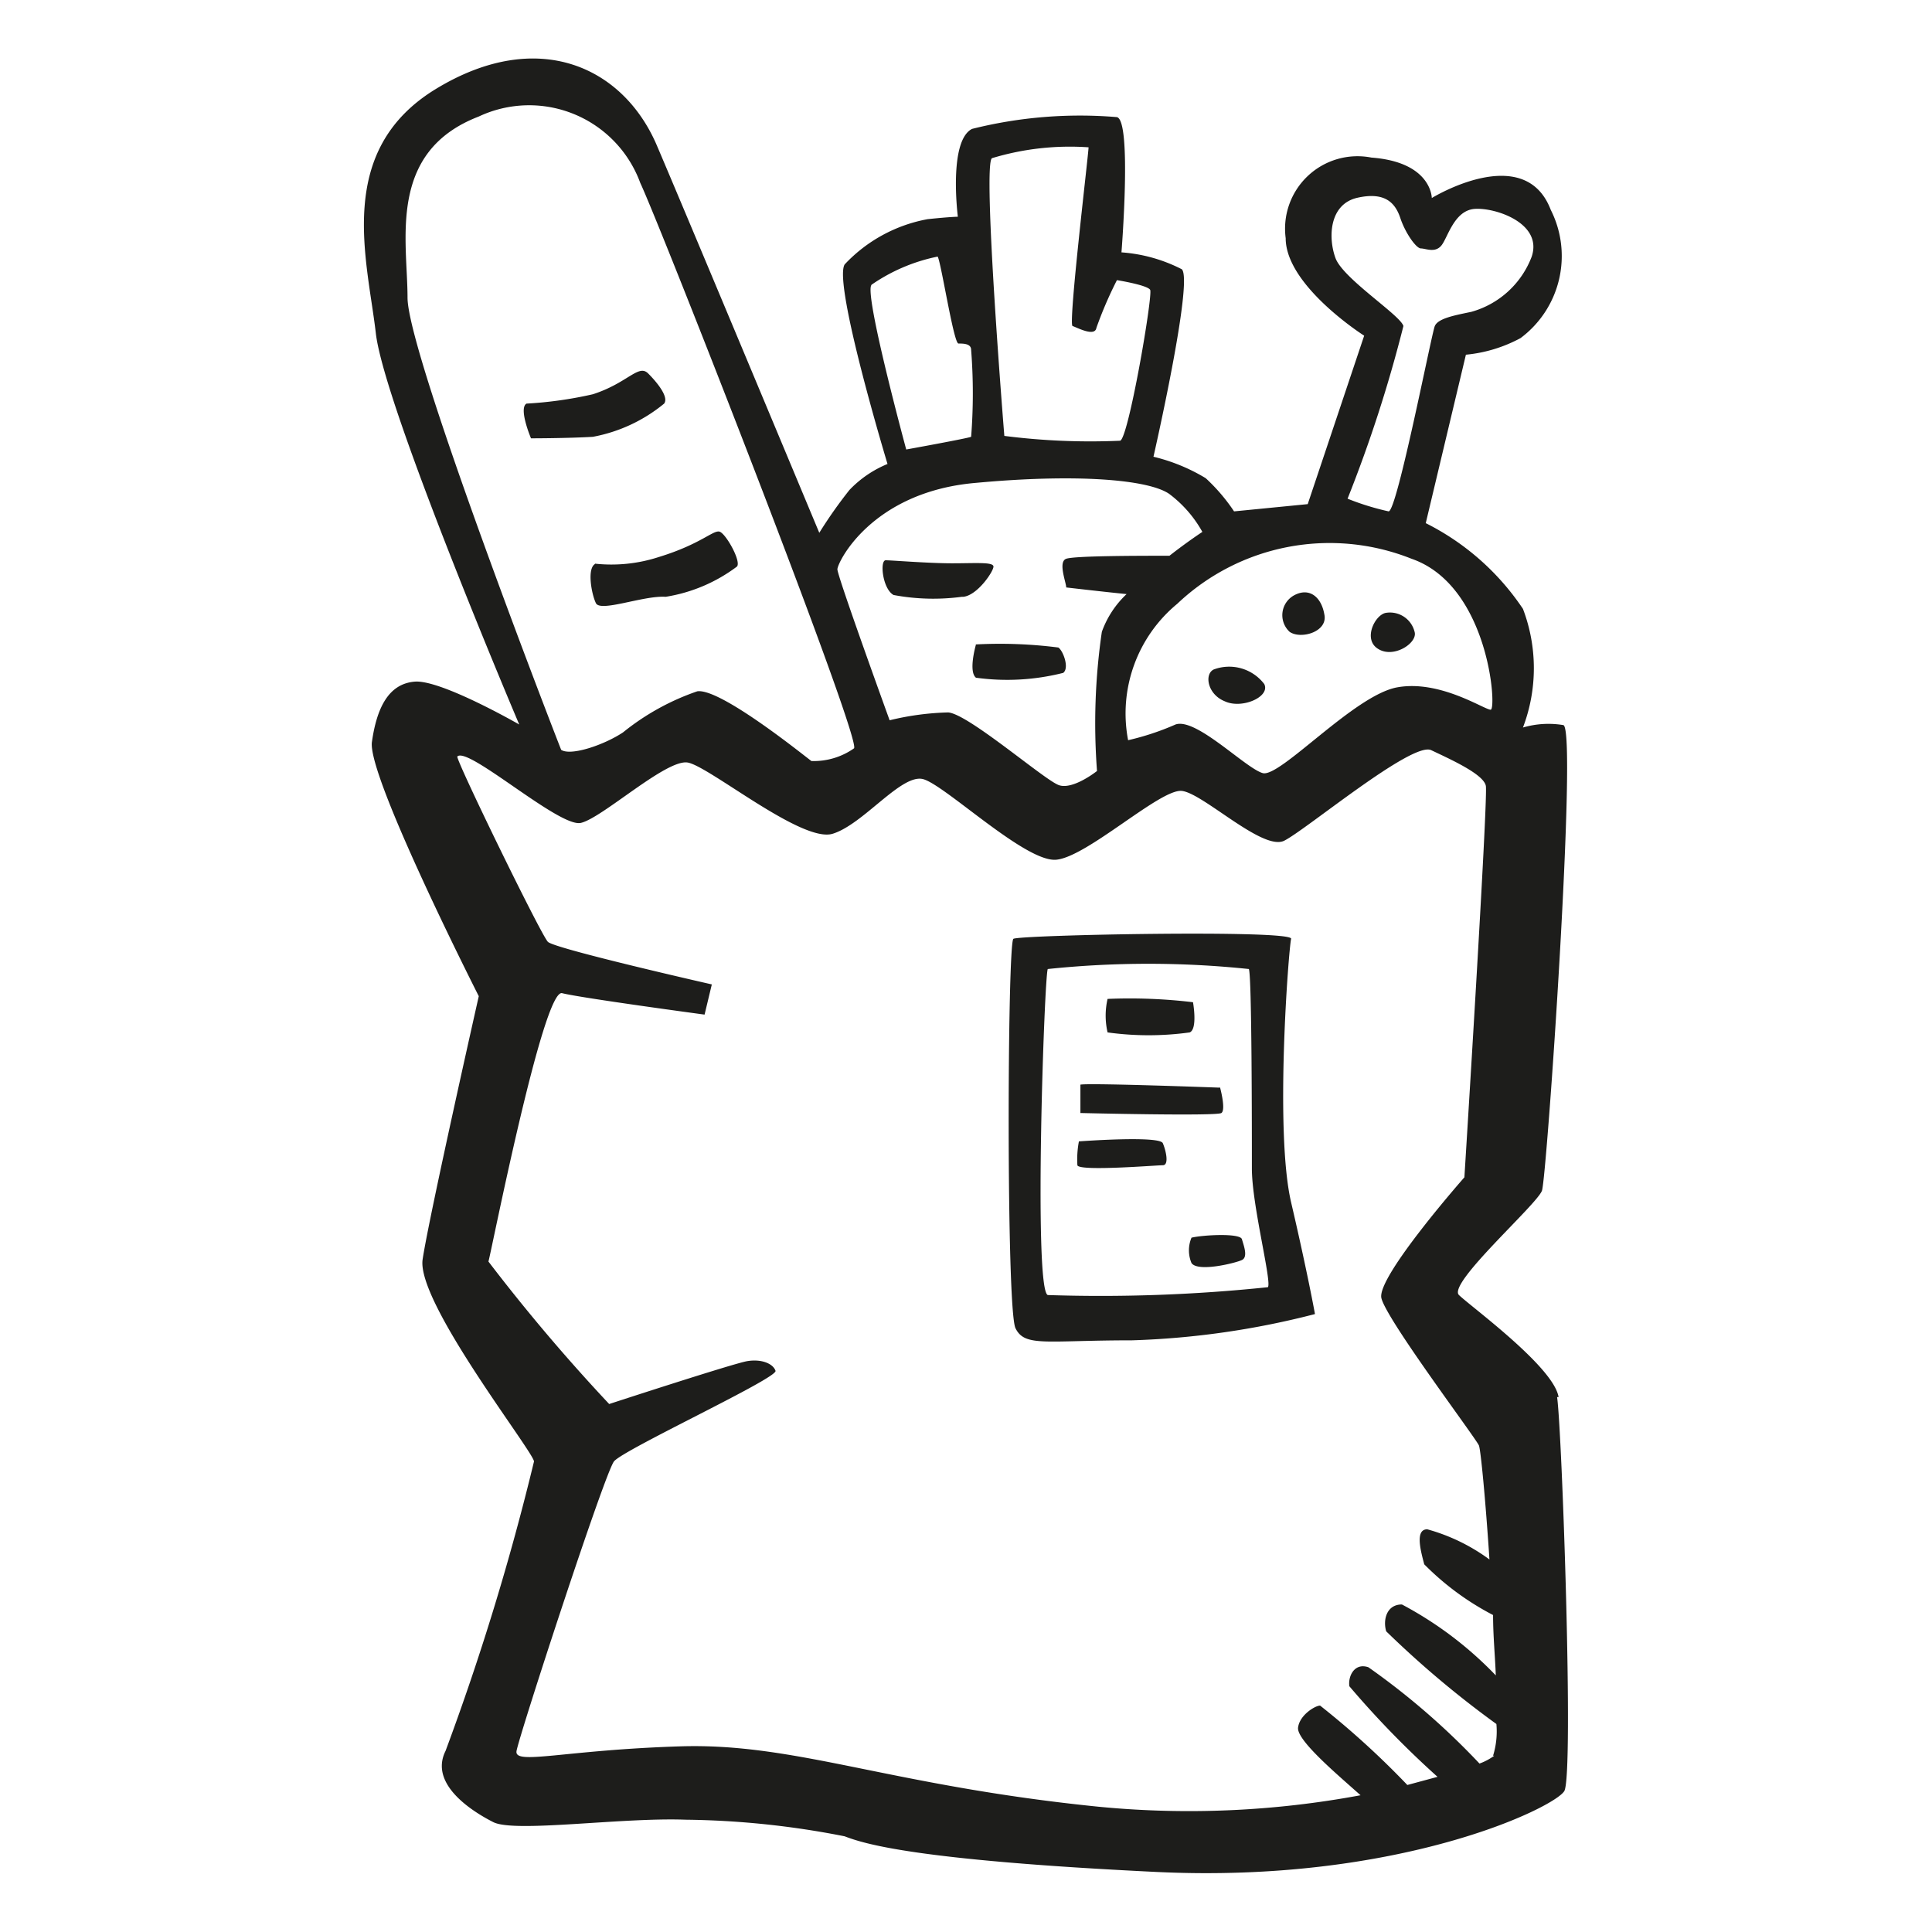 <svg height="64" viewBox="0 0 64 64" width="64" xmlns="http://www.w3.org/2000/svg"><path d="m42.77 31.1c.08-.31-9-.13-9.2 0s-.24 12.27.07 12.9 1 .4 3.86.4a27.5 27.5 0 0 0 6.06-.87s-.24-1.34-.79-3.7-.08-8.41 0-8.73zm-.77 11.54a53.32 53.32 0 0 1 -7.29.26c-.48-.16-.11-10.7 0-10.8a32.07 32.07 0 0 1 6.66 0c.1.21.1 5.4.1 6.61s.67 3.77.53 3.93zm-2.59-8.44c.27-.11.11-1 .11-1a17.64 17.64 0 0 0 -2.83-.11 2.45 2.45 0 0 0 0 1.11 9.89 9.89 0 0 0 2.72 0zm1 1.83s-4.3-.16-4.62-.1v.94s4.51.11 4.67 0-.05-.87-.05-.87zm-4.67 1.78a3.19 3.19 0 0 0 -.05.79c.05.21 2.62 0 2.83 0s.11-.47 0-.73-2.78-.06-2.78-.06zm3.73 3.19a1.08 1.08 0 0 0 0 .84c.21.31 1.46 0 1.67-.1s.06-.48 0-.69-1.31-.14-1.67-.05zm-17.47-27.63c.16-.21-.21-.68-.53-1s-.68.32-1.83.69a13.16 13.16 0 0 1 -2.2.31c-.27.16.15 1.15.15 1.15s1.21 0 2.05-.05a5.21 5.21 0 0 0 2.36-1.1zm-2.26 5.3c-.31.11-.15 1 0 1.31s1.58-.26 2.31-.21a5.32 5.32 0 0 0 2.36-1c.16-.16-.37-1.11-.58-1.16s-.63.42-2 .84a5.08 5.08 0 0 1 -2.14.22zm12.17 1.1c.47-.05 1-.84 1-1s-.58-.11-1.37-.11-2-.1-2.2-.1-.11.94.26 1.15a7.13 7.13 0 0 0 2.26.06zm.42 1.58s-.26.89 0 1.1a7.57 7.57 0 0 0 2.89-.16c.21-.16 0-.73-.16-.84a15.23 15.23 0 0 0 -2.78-.1zm19.3 24.93c-.16-1-2.91-3-3.3-3.38s2.59-3 2.75-3.46 1.18-15.26.71-15.42a3 3 0 0 0 -1.34.08 5.53 5.53 0 0 0 0-3.93 8.4 8.4 0 0 0 -3.22-2.84l1.33-5.58a4.75 4.75 0 0 0 1.81-.55 3.39 3.39 0 0 0 1-4.25c-.87-2.28-3.94-.39-3.94-.39s0-1.19-2-1.34a2.4 2.4 0 0 0 -2.84 2.67c0 1.58 2.6 3.23 2.6 3.23l-1.87 5.58-2.44.24a6.08 6.08 0 0 0 -.94-1.1 6.08 6.08 0 0 0 -1.73-.71s1.33-5.82.94-6.21a5.18 5.18 0 0 0 -2-.56s.35-4.36-.15-4.48a14.69 14.69 0 0 0 -4.8.39c-.79.4-.47 2.91-.47 2.91s-.24 0-1 .08a5 5 0 0 0 -2.75 1.5c-.39.63 1.42 6.61 1.42 6.61a3.66 3.66 0 0 0 -1.26.86 15.16 15.16 0 0 0 -1 1.42s-4.27-10.23-5.38-12.83-3.93-3.93-7.31-1.88-2.28 5.66-2 8.1 4.75 12.96 4.75 12.96-2.59-1.49-3.46-1.42-1.26.87-1.42 2 3.54 8.42 3.54 8.42-1.65 7.31-1.86 8.72 3.62 6.3 3.69 6.69a84.23 84.23 0 0 1 -2.93 9.59c-.55 1.1.87 2 1.58 2.36s4.24-.16 6.37-.08a28.6 28.6 0 0 1 5.27.55c.63.24 2.28.79 10.31 1.18s13.21-2.13 13.53-2.68-.08-12.02-.24-13.05zm-5.14-35.48c-.1-.36-2-1.57-2.25-2.25s-.21-1.79.73-2 1.26.2 1.42.68.52 1 .68 1 .47.16.68-.1.42-1.16 1.1-1.21 2.26.47 1.89 1.58a3 3 0 0 1 -2 1.83c-.52.11-1.1.21-1.21.47s-1.25 6.14-1.53 6.14a8.67 8.67 0 0 1 -1.36-.42 45.58 45.58 0 0 0 1.85-5.72zm.27 7.71c2.57.89 2.83 5 2.62 5s-1.68-1-3.1-.74-3.88 3-4.45 2.84-2.21-1.85-2.89-1.61a8.7 8.7 0 0 1 -1.57.52 4.71 4.71 0 0 1 1.63-4.52 7.33 7.33 0 0 1 7.76-1.49zm-13.9-13.27a8.91 8.91 0 0 1 3.2-.36c0 .21-.68 5.87-.53 5.92s.74.37.79.06a13.14 13.14 0 0 1 .68-1.58s1 .16 1.1.32-.73 5-1 5a22.46 22.46 0 0 1 -3.83-.16s-.73-8.99-.41-9.2zm-4 4.2a5.91 5.91 0 0 1 2.2-.94c.11.15.53 2.88.69 2.88s.42 0 .42.21a18.45 18.45 0 0 1 0 2.88c-.16.06-2.15.42-2.15.42s-1.41-5.19-1.15-5.45zm3.42 6.56c3.41-.32 5.77-.11 6.45.36a4 4 0 0 1 1.1 1.26s-.49.32-1.09.79c-1 0-3.14 0-3.42.1s0 .79 0 .95c0 0 1.29.15 2 .22a3.19 3.19 0 0 0 -.82 1.25 21 21 0 0 0 -.16 4.61s-.79.63-1.26.47-3-2.36-3.67-2.41a9.08 9.08 0 0 0 -1.94.26s-1.73-4.77-1.73-5 1.13-2.55 4.54-2.86zm-18.78-6.14c0-1.89-.68-4.83 2.36-6a3.92 3.92 0 0 1 5.35 2.2c.69 1.47 7.35 18.46 7.08 18.73a2.32 2.32 0 0 1 -1.41.42c-.16-.11-3-2.42-3.78-2.31a8.08 8.08 0 0 0 -2.46 1.36c-.63.42-1.73.79-2.05.58 0 .02-5.09-13.09-5.09-14.98zm36 48.3a1.93 1.93 0 0 1 -.49.26 24.08 24.08 0 0 0 -3.68-3.19c-.47-.16-.68.31-.63.63a31.13 31.13 0 0 0 2.92 3l-1 .27a27.9 27.9 0 0 0 -2.89-2.63c-.16 0-.68.31-.73.73s1.31 1.56 2.07 2.24a31 31 0 0 1 -8.68.38c-6.92-.7-10-2.12-13.85-2s-5.5.63-5.43.16 2.92-9.21 3.23-9.6 5.43-2.76 5.35-3-.47-.4-.94-.32-4.57 1.42-4.57 1.42a61 61 0 0 1 -4-4.72c.08-.24 1.81-9.05 2.44-8.89s4.72.71 4.72.71l.24-1s-5.2-1.18-5.43-1.41-3.07-6.06-3-6.14c.35-.35 3.38 2.36 4.09 2.2s2.83-2.12 3.54-2 3.78 2.67 4.8 2.36 2.28-2 3-1.81 3.38 2.75 4.4 2.67 3.46-2.36 4.17-2.28 2.68 2 3.39 1.65 4.24-3.3 4.87-3 1.73.79 1.81 1.18-.71 12.97-.71 12.97-2.91 3.3-2.75 4 3.07 4.56 3.23 4.88c.06.13.22 1.81.35 3.78a6.29 6.29 0 0 0 -2.06-1c-.42 0-.21.74-.1 1.16a9.1 9.1 0 0 0 2.28 1.68c0 .71.07 1.4.09 2a12.25 12.25 0 0 0 -3.11-2.35c-.52 0-.63.53-.52.89a32.76 32.76 0 0 0 3.65 3.07 2.73 2.73 0 0 1 -.11 1.05zm-8.93-34.93c.57.27 1.52-.15 1.31-.57a1.46 1.46 0 0 0 -1.68-.48c-.31.16-.2.82.37 1.05zm3.3-2.88c-.1-.58-.5-.9-1-.63a.75.75 0 0 0 -.15 1.21c.37.26 1.28 0 1.15-.58zm1.79 1.15c.52.32 1.31-.21 1.2-.57a.84.84 0 0 0 -.94-.63c-.37.05-.79.89-.26 1.2z" fill="#1d1d1b"/></svg>